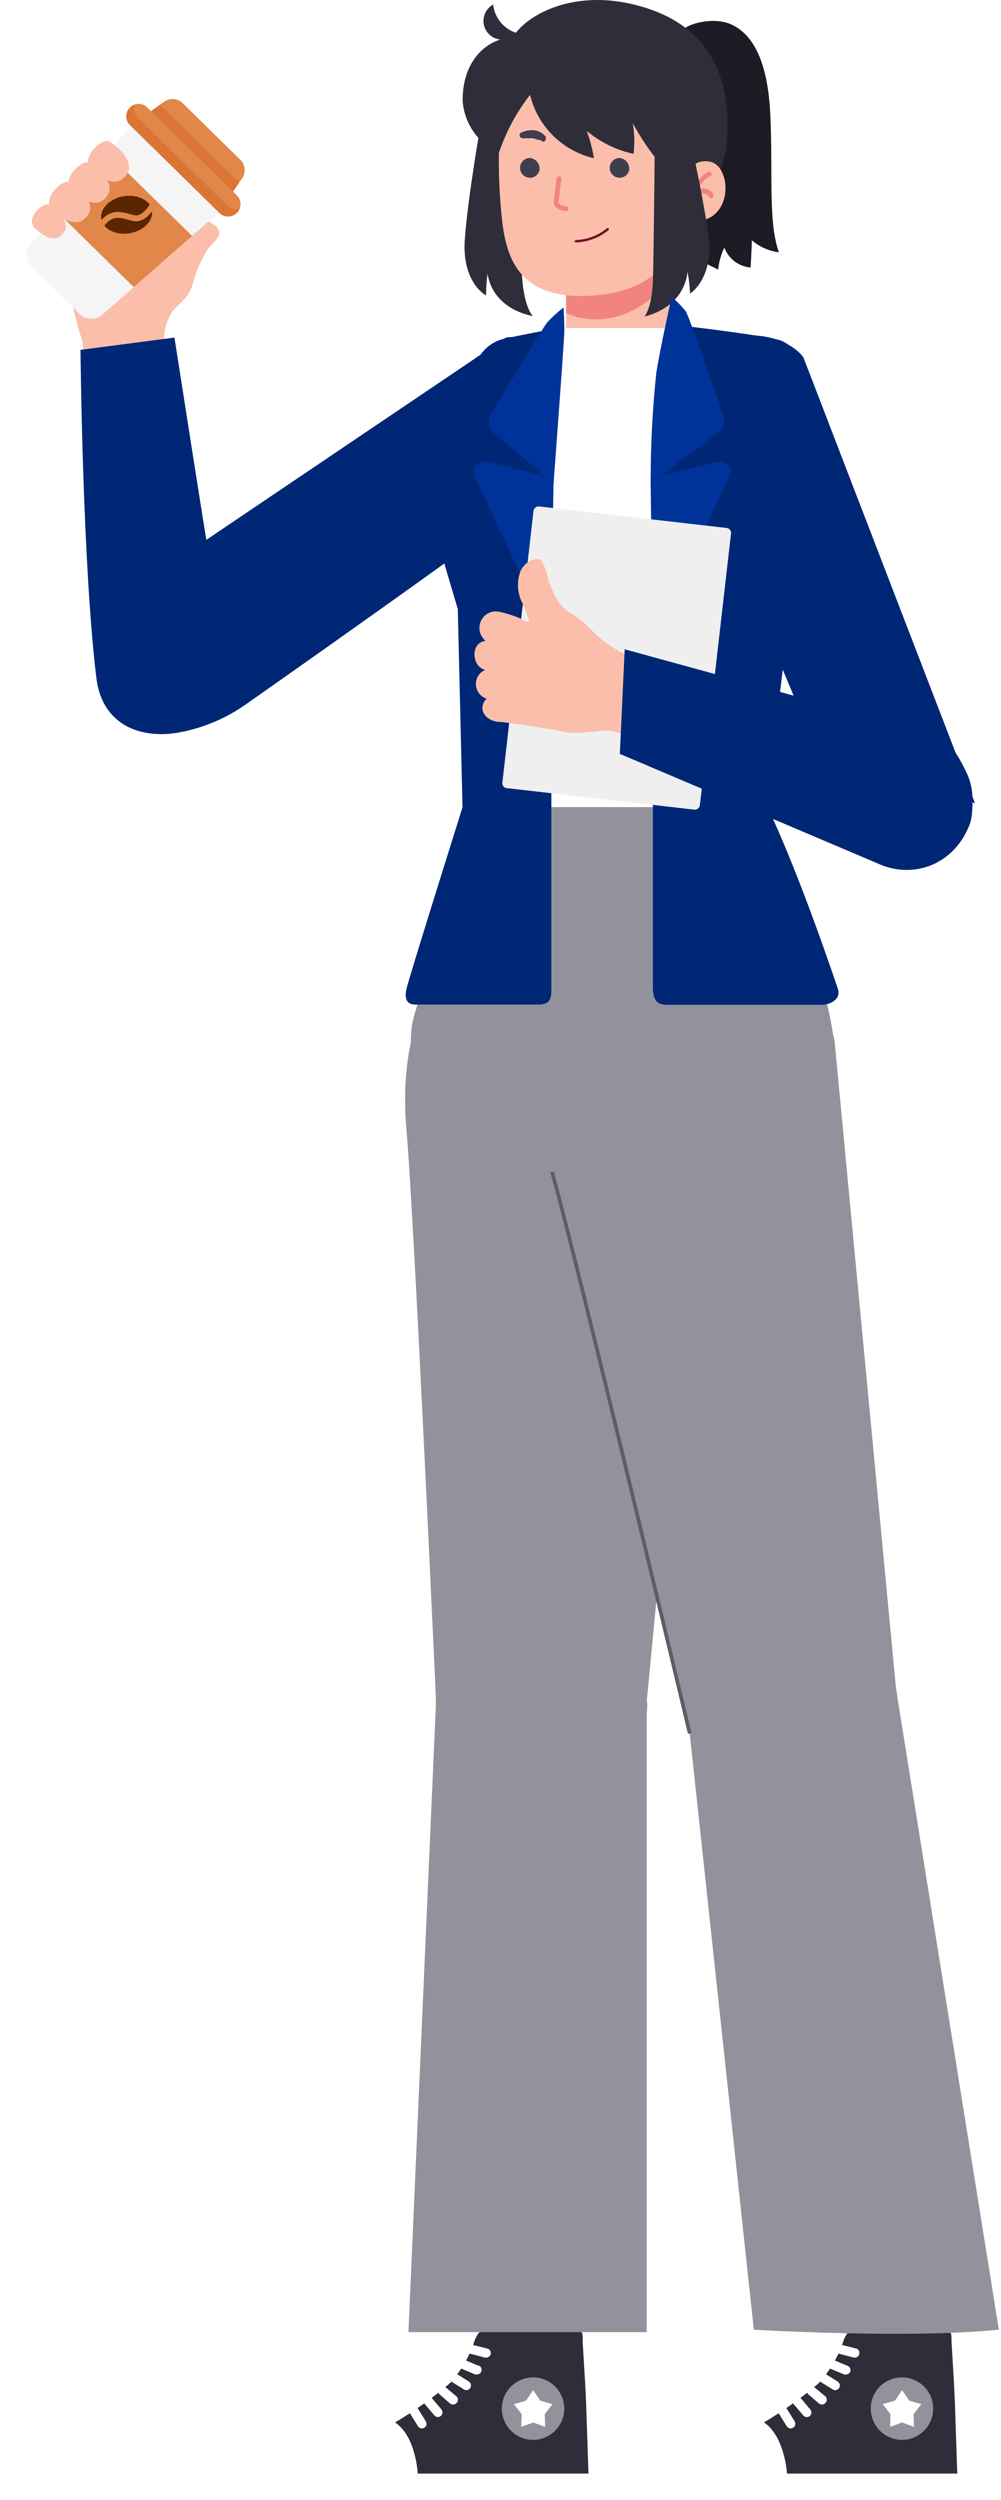 <svg width="206" height="514" viewBox="0 0 206 514" fill="none" xmlns="http://www.w3.org/2000/svg">
<path d="M33.771 70.356C33.669 68.121 34.267 65.91 35.482 64.031C37.353 61.862 38.755 61.328 39.599 58.59C40.249 56.049 41.286 53.623 42.675 51.398C43.667 50.034 45.155 48.917 45.155 47.876C45.155 46.834 43.171 44.825 40.344 45.395C39.133 45.773 38.02 46.413 37.085 47.271C36.15 48.128 35.417 49.182 34.937 50.356C34.666 49.641 34.507 48.888 34.465 48.124L33.845 30.92C33.836 30.526 33.748 30.137 33.586 29.778C33.424 29.419 33.191 29.095 32.902 28.827C32.613 28.559 32.273 28.351 31.903 28.216C31.532 28.082 31.139 28.023 30.745 28.043C30.118 28.07 29.515 28.292 29.021 28.679C28.771 28.875 24.576 33.963 20.481 39.006C16.506 43.901 12.626 48.754 12.54 49.05C13.336 56.28 14.831 63.415 17.004 70.356C17.031 71.515 17.299 72.655 17.793 73.704C18.286 74.753 18.993 75.687 19.869 76.447C20.745 77.206 21.77 77.773 22.879 78.112C23.987 78.452 25.154 78.555 26.305 78.417C27.347 78.451 28.384 78.262 29.345 77.861C30.307 77.46 31.171 76.856 31.879 76.092C32.587 75.327 33.123 74.419 33.449 73.43C33.776 72.44 33.885 71.392 33.771 70.356Z" fill="#FBBEAA"/>
<path d="M29.773 23.801L47.029 40.728C47.211 40.468 47.394 40.194 47.577 39.933C48.126 39.139 48.681 38.337 49.229 37.543C49.433 37.248 49.63 36.96 49.834 36.666C50.657 35.481 50.497 33.877 49.473 32.869L37.582 21.203C36.559 20.195 34.951 20.072 33.78 20.915C33.494 21.125 33.209 21.322 32.923 21.533C32.135 22.096 31.348 22.66 30.561 23.224C30.302 23.421 30.038 23.611 29.773 23.801Z" fill="#E2874A"/>
<g opacity="0.53">
<path d="M30.56 23.237L47.584 39.925C48.133 39.131 48.688 38.33 49.236 37.535L32.93 21.539C32.135 22.109 31.348 22.673 30.56 23.237Z" fill="#D46424"/>
</g>
<path d="M26.735 26.059C26.105 26.812 25.467 27.557 24.829 28.316C23.932 29.369 23.049 30.422 22.159 31.481C18.725 35.542 15.304 39.604 11.87 43.665C10.027 45.846 8.184 48.027 6.34 50.208C5.163 51.603 5.262 53.662 6.559 54.935L16.368 64.553C17.665 65.826 19.729 65.885 21.105 64.68C23.248 62.792 25.399 60.912 27.542 59.025C31.536 55.509 35.53 52.008 39.524 48.492C40.564 47.586 41.605 46.666 42.638 45.753C43.371 45.106 44.118 44.459 44.858 43.805C45.815 42.967 46.196 41.721 45.982 40.565C45.866 39.887 45.529 39.233 45.003 38.709L31.85 25.804C31.311 25.279 30.659 24.961 29.969 24.855C28.79 24.682 27.555 25.082 26.735 26.059Z" fill="#F5F5F5"/>
<path d="M22.157 31.48C18.723 35.541 15.303 39.602 11.869 43.663L27.534 59.03C31.528 55.514 35.522 52.013 39.522 48.504L22.157 31.48Z" fill="#E2874A"/>
<g opacity="0.52">
<path d="M30.057 50.639C32.11 48.841 34.149 47.042 36.195 45.25L39.505 48.503C35.511 52.018 31.517 55.52 27.517 59.029L11.851 43.662C12.405 43.012 12.945 42.363 13.498 41.713L22.392 50.435C24.502 52.499 27.844 52.581 30.057 50.639Z" fill="#E2874A"/>
</g>
<path d="M26.71 25.698L45.194 43.828C46.17 44.786 47.745 44.778 48.704 43.788L48.795 43.699C49.753 42.723 49.738 41.155 48.755 40.19L30.27 22.06C29.294 21.102 27.726 21.117 26.761 22.1L26.67 22.189C25.719 23.172 25.734 24.74 26.71 25.698Z" fill="#E2874A"/>
<g opacity="0.53">
<path d="M27.759 21.498C27.416 22.406 27.617 23.465 28.354 24.178L46.784 42.252C47.48 42.937 48.473 43.129 49.34 42.843C49.218 43.166 49.035 43.468 48.776 43.72L48.741 43.754C47.769 44.744 46.166 44.766 45.177 43.794L26.747 25.72C25.757 24.748 25.735 23.145 26.707 22.155L26.742 22.121C27.036 21.834 27.384 21.618 27.759 21.498Z" fill="#D46424"/>
</g>
<path d="M26.292 45.158C24.606 44.688 23.132 44.283 21.477 46.391C22.483 47.646 24.52 48.32 26.7 47.953C29.49 47.483 31.496 45.497 31.293 43.457C30.444 44.531 29.103 45.758 27.532 45.463C27.118 45.389 26.691 45.273 26.292 45.158Z" fill="#5B2500"/>
<path d="M25.425 40.353C22.553 40.836 20.504 42.932 20.858 45.029C20.864 45.091 20.884 45.154 20.897 45.209C22.934 42.975 24.952 43.532 26.618 43.994C27.017 44.11 27.389 44.211 27.761 44.271C28.932 44.492 30.131 43.105 30.792 42.09C29.835 40.718 27.716 39.974 25.425 40.353Z" fill="#5B2500"/>
<path d="M26.18 35.721C27.589 33.474 24.729 30.51 22.914 29.352C22.914 29.352 21.822 28.088 19.558 30.352C17.058 32.852 18.558 34.563 18.558 34.563C20.191 36.3 24.003 39.195 26.18 35.721Z" fill="#FBBEAA"/>
<path d="M22.18 40.073C23.589 37.825 20.729 34.862 18.914 33.704C18.914 33.704 17.822 32.44 15.558 34.704C13.058 37.204 14.558 38.915 14.558 38.915C16.191 40.652 20.003 43.547 22.18 40.073Z" fill="#FBBEAA"/>
<path d="M18.18 44.073C19.589 41.825 16.729 38.862 14.914 37.704C14.914 37.704 13.822 36.44 11.558 38.704C9.058 41.204 10.558 42.915 10.558 42.915C12.191 44.652 16.003 47.547 18.18 44.073Z" fill="#FBBEAA"/>
<path d="M13.245 47.633C14.413 45.75 12.042 43.266 10.538 42.295C10.538 42.295 9.632 41.236 7.756 43.133C5.684 45.229 6.928 46.663 6.928 46.663C8.281 48.119 11.44 50.545 13.245 47.633Z" fill="#FBBEAA"/>
<path d="M118.355 475.134C118.355 472.746 117.407 470.456 115.718 468.768C114.03 467.079 111.74 466.131 109.352 466.131C106.964 466.131 104.674 467.079 102.985 468.768C101.297 470.456 100.348 472.746 100.348 475.134V494.703H118.355V475.134Z" fill="#FBBEAA"/>
<path d="M100.993 478.78C98.786 478.78 98.389 479.748 97.744 481.012C96.698 484.383 94.91 487.477 92.511 490.065C88.929 493.116 85.086 495.847 81.027 498.225V508.593H121.108C121.108 508.593 120.835 500.408 120.637 494.629C120.438 488.85 119.868 481.806 119.918 481.062C119.967 480.318 119.918 478.78 118.553 478.78H100.993Z" fill="#302D3B"/>
<path d="M116.123 495.199C116.128 496.472 115.755 497.717 115.051 498.777C114.347 499.838 113.344 500.665 112.169 501.154C110.994 501.643 109.701 501.773 108.452 501.526C107.204 501.279 106.057 500.666 105.157 499.766C104.257 498.866 103.645 497.72 103.398 496.471C103.151 495.223 103.28 493.929 103.769 492.754C104.258 491.579 105.086 490.576 106.146 489.872C107.206 489.168 108.451 488.795 109.724 488.8C111.419 488.807 113.043 489.483 114.242 490.682C115.44 491.88 116.117 493.504 116.123 495.199Z" fill="#93929C"/>
<path d="M109.724 491.429L111.187 493.587L113.693 494.306L112.105 496.365L112.18 498.969L109.724 498.076L107.269 498.969L107.368 496.365L105.756 494.306L108.261 493.587L109.724 491.429Z" fill="white"/>
<path d="M81.3 498.052C81.3 498.052 75.62 501.053 73.487 502.516C72.5 503.185 71.698 504.094 71.156 505.156C70.614 506.219 70.349 507.401 70.387 508.593H85.963C85.963 508.593 85.641 500.979 81.3 498.052Z" fill="white"/>
<path d="M121.108 508.593V512.884C121.108 513.603 120.463 514 119.372 514H72.098C71.032 514 70.387 513.603 70.387 512.884V508.593H121.108Z" fill="white"/>
<path d="M85.963 495.15C85.826 494.939 85.612 494.79 85.366 494.734C85.121 494.679 84.864 494.721 84.649 494.852C84.542 494.918 84.449 495.005 84.376 495.107C84.303 495.209 84.251 495.324 84.223 495.447C84.196 495.569 84.193 495.696 84.215 495.82C84.237 495.943 84.283 496.061 84.351 496.167L86.013 498.845C86.093 498.984 86.209 499.099 86.349 499.177C86.488 499.256 86.646 499.296 86.806 499.292C86.99 499.289 87.17 499.238 87.327 499.143C87.434 499.077 87.527 498.991 87.6 498.889C87.673 498.787 87.725 498.671 87.753 498.548C87.781 498.426 87.784 498.299 87.761 498.176C87.74 498.052 87.693 497.934 87.625 497.829L85.963 495.15Z" fill="white"/>
<path d="M88.89 493.091C88.808 492.997 88.709 492.919 88.598 492.863C88.487 492.807 88.365 492.773 88.241 492.764C88.117 492.755 87.992 492.77 87.873 492.809C87.755 492.848 87.645 492.91 87.551 492.992C87.456 493.073 87.379 493.172 87.323 493.284C87.266 493.395 87.233 493.517 87.224 493.641C87.214 493.765 87.23 493.89 87.269 494.009C87.308 494.127 87.37 494.237 87.451 494.331L89.386 496.613C89.475 496.718 89.585 496.802 89.709 496.862C89.833 496.922 89.968 496.955 90.105 496.96C90.285 496.957 90.46 496.904 90.611 496.806C90.762 496.709 90.883 496.571 90.96 496.409C91.038 496.247 91.068 496.066 91.049 495.888C91.029 495.709 90.96 495.539 90.849 495.398L88.89 493.091Z" fill="white"/>
<path d="M91.643 490.785C91.445 490.658 91.209 490.607 90.976 490.641C90.744 490.676 90.532 490.793 90.381 490.973C90.229 491.152 90.147 491.38 90.151 491.614C90.156 491.849 90.245 492.074 90.403 492.248L92.61 494.158C92.783 494.305 93.003 494.384 93.23 494.381C93.367 494.386 93.502 494.36 93.627 494.304C93.752 494.248 93.862 494.164 93.949 494.059C94.041 493.973 94.114 493.869 94.164 493.754C94.214 493.639 94.24 493.515 94.24 493.389C94.24 493.264 94.214 493.139 94.164 493.024C94.114 492.909 94.041 492.805 93.949 492.719L91.643 490.785Z" fill="white"/>
<path d="M96.479 489.644L93.999 488.106C93.781 487.977 93.522 487.939 93.276 487.999C93.03 488.059 92.818 488.213 92.684 488.428C92.617 488.535 92.573 488.655 92.552 488.779C92.532 488.904 92.537 489.031 92.567 489.154C92.598 489.276 92.652 489.392 92.727 489.493C92.803 489.594 92.898 489.679 93.007 489.743L95.487 491.281C95.634 491.378 95.807 491.43 95.983 491.429C96.145 491.426 96.303 491.38 96.442 491.298C96.581 491.215 96.696 491.098 96.777 490.958C96.908 490.743 96.95 490.486 96.895 490.241C96.839 489.995 96.69 489.781 96.479 489.644Z" fill="white"/>
<path d="M98.563 486.444L95.785 485.279C95.549 485.18 95.282 485.18 95.045 485.277C94.808 485.375 94.619 485.563 94.52 485.8C94.472 485.915 94.447 486.039 94.447 486.164C94.447 486.29 94.472 486.414 94.521 486.529C94.569 486.644 94.64 486.749 94.73 486.837C94.819 486.924 94.925 486.993 95.041 487.04L97.819 488.205H98.191C98.405 488.194 98.609 488.112 98.772 487.972C98.934 487.832 99.045 487.642 99.087 487.432C99.13 487.222 99.102 487.003 99.007 486.811C98.912 486.619 98.756 486.464 98.563 486.37V486.444Z" fill="white"/>
<path d="M100.299 482.873L97.224 482.104C96.98 482.044 96.723 482.084 96.509 482.215C96.295 482.345 96.142 482.555 96.083 482.798C96.023 483.042 96.063 483.298 96.194 483.512C96.324 483.726 96.534 483.88 96.777 483.939L99.828 484.733H100.051C100.265 484.73 100.472 484.659 100.642 484.529C100.811 484.4 100.935 484.219 100.993 484.013C101.047 483.77 101.004 483.516 100.875 483.304C100.745 483.091 100.539 482.937 100.299 482.873Z" fill="white"/>
<path d="M131.526 349.98C131.253 337.976 123.167 332.172 111.188 332.47C99.208 332.768 90.576 339.043 90.849 351.022L100.349 476.102H118.355L131.526 349.98Z" fill="#FBBEAA"/>
<path d="M133.089 349.906C133.022 347.056 132.394 344.247 131.242 341.639C130.09 339.032 128.435 336.677 126.373 334.709C124.31 332.741 121.88 331.198 119.222 330.169C116.563 329.14 113.728 328.645 110.878 328.712C108.028 328.779 105.219 329.406 102.611 330.558C100.004 331.711 97.649 333.365 95.681 335.428C93.713 337.49 92.17 339.92 91.141 342.579C90.112 345.237 89.617 348.072 89.684 350.922L84.053 479.5H133.088L133.089 349.906Z" fill="#93929C"/>
<path d="M194.252 475.134C194.252 472.746 193.303 470.456 191.615 468.768C189.926 467.079 187.636 466.131 185.248 466.131C182.86 466.131 180.57 467.079 178.882 468.768C177.194 470.456 176.245 472.746 176.245 475.134V494.703H194.252V475.134Z" fill="#FBBEAA"/>
<path d="M176.914 478.78C174.682 478.78 174.285 479.748 173.665 481.012C172.607 484.384 170.811 487.476 168.407 490.065C164.83 493.122 160.986 495.853 156.923 498.225V508.593H197.004C197.004 508.593 196.731 500.408 196.533 494.629C196.334 488.85 195.789 481.806 195.814 481.062C195.838 480.318 195.814 478.78 194.474 478.78H176.914Z" fill="#302D3B"/>
<path d="M192.044 495.199C192.049 496.471 191.676 497.715 190.973 498.775C190.27 499.834 189.269 500.662 188.095 501.152C186.922 501.642 185.63 501.772 184.382 501.527C183.134 501.282 181.987 500.672 181.086 499.775C180.185 498.878 179.571 497.733 179.321 496.486C179.071 495.24 179.197 493.947 179.683 492.771C180.168 491.596 180.991 490.591 182.048 489.884C183.105 489.177 184.348 488.8 185.62 488.8C187.319 488.8 188.949 489.473 190.153 490.673C191.357 491.872 192.037 493.5 192.044 495.199Z" fill="#93929C"/>
<path d="M185.645 491.429L187.108 493.587L189.613 494.306L188.001 496.365L188.075 498.969L185.645 498.076L183.189 498.969L183.263 496.365L181.651 494.306L184.181 493.587L185.645 491.429Z" fill="white"/>
<path d="M157.221 498.052C157.221 498.052 151.517 501.053 149.409 502.516C148.416 503.18 147.61 504.087 147.067 505.151C146.525 506.215 146.263 507.4 146.308 508.593H161.959C161.959 508.593 161.537 500.979 157.221 498.052Z" fill="white"/>
<path d="M197.004 508.593V512.884C197.004 513.603 196.384 514 195.293 514H147.969C146.878 514 146.258 513.603 146.258 512.884V508.593H197.004Z" fill="white"/>
<path d="M161.859 495.15C161.724 494.936 161.51 494.785 161.264 494.729C161.017 494.673 160.759 494.717 160.545 494.852C160.331 494.987 160.179 495.201 160.124 495.448C160.068 495.694 160.112 495.953 160.247 496.167L161.909 498.846C161.995 498.985 162.116 499.099 162.259 499.177C162.403 499.255 162.564 499.295 162.727 499.292C162.904 499.292 163.076 499.241 163.223 499.143C163.33 499.077 163.423 498.991 163.496 498.889C163.569 498.787 163.621 498.671 163.649 498.549C163.677 498.426 163.68 498.299 163.658 498.176C163.636 498.052 163.589 497.934 163.521 497.829L161.859 495.15Z" fill="white"/>
<path d="M164.811 493.091C164.647 492.901 164.416 492.781 164.166 492.758C163.916 492.735 163.667 492.81 163.472 492.967C163.279 493.135 163.159 493.37 163.136 493.624C163.113 493.878 163.189 494.132 163.348 494.331L165.307 496.613C165.393 496.721 165.502 496.809 165.627 496.869C165.751 496.929 165.888 496.96 166.026 496.96C166.208 496.962 166.386 496.911 166.54 496.814C166.694 496.717 166.816 496.577 166.892 496.412C166.968 496.247 166.995 496.063 166.969 495.883C166.943 495.703 166.865 495.535 166.746 495.398L164.811 493.091Z" fill="white"/>
<path d="M167.539 490.785C167.342 490.658 167.105 490.607 166.873 490.641C166.64 490.676 166.429 490.793 166.277 490.973C166.125 491.152 166.044 491.38 166.048 491.614C166.052 491.849 166.141 492.074 166.299 492.248L168.531 494.158C168.704 494.305 168.924 494.384 169.151 494.381C169.287 494.384 169.423 494.357 169.547 494.301C169.671 494.245 169.782 494.163 169.87 494.059C169.959 493.971 170.029 493.867 170.077 493.752C170.125 493.637 170.15 493.514 170.15 493.389C170.15 493.265 170.125 493.141 170.077 493.026C170.029 492.911 169.959 492.807 169.87 492.719L167.539 490.785Z" fill="white"/>
<path d="M172.375 489.644L169.895 488.106C169.681 488.016 169.442 488.005 169.221 488.077C169 488.148 168.812 488.297 168.692 488.496C168.571 488.694 168.527 488.93 168.565 489.159C168.604 489.388 168.724 489.595 168.903 489.743L171.383 491.281C171.53 491.378 171.703 491.43 171.879 491.429C172.045 491.427 172.207 491.383 172.35 491.301C172.493 491.218 172.613 491.1 172.698 490.958C172.827 490.74 172.865 490.481 172.805 490.235C172.745 489.989 172.59 489.777 172.375 489.644Z" fill="white"/>
<path d="M34.987 80.842L45.084 136.5C46.749 143.482 44.175 149.799 34.987 150.907C33.291 151.101 31.567 150.99 29.921 150.582C28.276 150.173 26.741 149.475 25.412 148.529C24.083 147.584 22.987 146.412 22.19 145.083C21.392 143.754 20.911 142.297 20.775 140.8L17.695 80.953C16.888 75.301 19.69 71.533 24.587 71.067C30.594 70.491 33.775 73.616 34.987 80.842Z" fill="#FBBEAA"/>
<path d="M174.459 486.445L171.681 485.279C171.565 485.23 171.441 485.206 171.316 485.206C171.191 485.206 171.067 485.231 170.951 485.279C170.836 485.328 170.731 485.399 170.644 485.488C170.556 485.577 170.487 485.683 170.441 485.8C170.348 486.031 170.348 486.288 170.44 486.519C170.533 486.75 170.71 486.937 170.937 487.04L173.739 488.206C173.854 488.231 173.972 488.231 174.087 488.206C174.278 488.206 174.464 488.149 174.623 488.043C174.782 487.937 174.906 487.787 174.979 487.61C175.055 487.386 175.043 487.142 174.947 486.926C174.85 486.71 174.676 486.538 174.459 486.445Z" fill="white"/>
<path d="M176.195 482.873L173.145 482.104C172.898 482.044 172.638 482.083 172.419 482.212C172.201 482.342 172.043 482.553 171.979 482.798C171.949 482.919 171.944 483.044 171.963 483.167C171.982 483.289 172.025 483.407 172.089 483.513C172.154 483.619 172.238 483.711 172.339 483.784C172.439 483.858 172.553 483.91 172.673 483.939L175.724 484.733H175.972C176.195 484.716 176.406 484.622 176.568 484.466C176.73 484.311 176.832 484.105 176.859 483.882C176.885 483.66 176.833 483.435 176.712 483.246C176.591 483.058 176.409 482.917 176.195 482.848V482.873Z" fill="white"/>
<path d="M184.404 349.608C183.186 343.978 179.782 339.062 174.94 335.942C170.099 332.821 164.216 331.75 158.585 332.966C146.853 335.446 140.529 347.004 143.059 358.736L176.244 478.16H194.474L184.404 349.608Z" fill="#FBBEAA"/>
<path d="M184.402 347.252C183.055 341.757 179.619 337.004 174.824 334.003C170.028 331.002 164.251 329.99 158.721 331.182C153.19 332.374 148.343 335.676 145.209 340.386C142.076 345.096 140.903 350.842 141.94 356.404L155.134 479C155.134 479 186.733 480.885 205.558 479L184.402 347.252Z" fill="#93929C"/>
<path d="M27.007 127.402L98.24 73.283C106.549 67.975 112.204 70.802 116.619 76.482C118.635 79.231 119.57 82.626 119.245 86.019C118.92 89.413 117.359 92.569 114.858 94.886L43.798 147.244C41.294 149.359 38.071 150.426 34.799 150.223C31.528 150.019 28.461 148.561 26.238 146.153L25.916 145.806C24.736 144.547 23.825 143.061 23.238 141.439C22.652 139.816 22.402 138.091 22.504 136.369C22.606 134.647 23.058 132.964 23.832 131.422C24.607 129.88 25.687 128.512 27.007 127.402Z" fill="#FBBEAA"/>
<path d="M114.858 94.861C115.516 94.295 116.115 93.663 116.644 92.976C117.113 91.211 117.173 89.362 116.821 87.57C116.468 85.778 115.712 84.09 114.61 82.633C110.865 76.855 103.003 72.316 99.506 73.184L96.033 74.945L56.721 104.708C60.2 112.885 64.9 120.486 70.66 127.253L114.858 94.861Z" fill="#F18380"/>
<path d="M104.119 69.413L42.475 110.988C42.735 113.115 35.901 69.413 35.901 69.413L16.565 71.93C16.565 71.93 16.959 116.058 19.845 139.478C20.998 148.828 28.708 152.397 37.912 150.389C42.456 149.397 46.734 147.533 50.541 144.861C66.899 133.379 112.793 101.038 116.545 96.969C123.018 89.95 123.018 84.692 119.298 78.913C115.578 73.134 107.616 68.545 104.119 69.413Z" fill="#002776"/>
<path d="M133.088 349.906L145.812 216.691C145.812 201.983 130.658 185.961 108.311 189.408C88.121 192.558 81.97 212.847 83.632 232.069C85.294 251.291 89.783 350.849 89.783 350.849C89.85 353.699 90.477 356.507 91.63 359.115C92.782 361.722 94.437 364.077 96.499 366.045C98.562 368.013 100.991 369.556 103.65 370.585C106.309 371.614 109.144 372.109 111.994 372.042C114.844 371.976 117.653 371.348 120.26 370.196C122.868 369.043 125.223 367.389 127.191 365.326C129.159 363.264 130.701 360.834 131.73 358.175C132.759 355.517 133.254 352.682 133.188 349.832L133.088 349.906Z" fill="#93929C"/>
<path d="M184.404 347.252L171.755 214.062C169.076 199.602 151.094 186.779 129.789 194.369C110.567 201.239 108.334 222.321 113.593 240.899C118.851 259.476 141.942 356.404 141.942 356.404C143.288 361.899 146.724 366.652 151.52 369.653C156.316 372.654 162.093 373.666 167.623 372.474C173.153 371.282 178 367.98 181.134 363.27C184.268 358.56 185.441 352.813 184.404 347.252Z" fill="#93929C"/>
<path d="M113.593 240.899C118.827 259.476 141.943 356.405 141.943 356.405" stroke="#5E5D63" stroke-width="0.75" stroke-miterlimit="10"/>
<path d="M117.314 67.305C117.314 67.305 106.351 69.215 104.218 69.785C102.959 70.081 101.796 70.691 100.837 71.558C99.878 72.426 99.156 73.523 98.736 74.746C97.372 77.995 90.353 99.275 89.708 101.582C89.272 104.123 89.682 106.737 90.874 109.023C91.891 111.801 97.149 124.45 97.149 124.45L97.943 165.201L127.556 169.898L155.931 165.201C155.931 165.201 165.852 89.404 166.348 84.716C166.844 80.029 164.513 70.976 158.908 69.835C153.302 68.694 137.925 67.355 137.925 67.355L117.314 67.305Z" fill="#FBBEAA"/>
<path d="M96.552 148.816V163.142C115.948 164.928 146.853 163.663 158.461 163.142C159.006 159.05 159.577 152.105 160.172 147.492C144.373 147.889 118.279 149.361 96.552 148.816Z" fill="white"/>
<path d="M198.839 161.555L167.067 77.945C162.826 69.016 156.551 68.421 149.706 70.901C146.539 72.164 143.949 74.549 142.43 77.601C140.911 80.653 140.57 84.157 141.471 87.445L174.186 169.566C175.177 172.69 177.341 175.309 180.222 176.872C183.103 178.435 186.478 178.821 189.638 177.949L190.109 177.825C191.776 177.371 193.332 176.581 194.684 175.505C196.036 174.429 197.154 173.089 197.971 171.566C198.788 170.044 199.286 168.371 199.436 166.65C199.585 164.929 199.382 163.195 198.839 161.555Z" fill="#FBBEAA"/>
<path d="M185.67 126.881L167.068 77.945C166.569 76.872 165.98 75.843 165.307 74.87C163.029 73.443 160.42 72.629 157.734 72.508C155.049 72.386 152.377 72.96 149.979 74.175C147.194 75.53 144.956 77.796 143.634 80.597C142.313 83.398 141.987 86.567 142.712 89.578C142.712 89.875 142.886 90.446 143.034 91.215L162.232 139.456C170.617 136.432 178.514 132.195 185.67 126.881Z" fill="#F18380"/>
<path d="M165.332 73.481L200.644 165.129C171.64 155.848 170.058 160.5 164.558 146C164.558 146 141.075 89.95 140.38 86.13C139.655 83.119 139.981 79.951 141.302 77.15C142.624 74.349 144.862 72.083 147.647 70.728C155.411 66.76 163.149 70.356 165.332 73.481Z" fill="#002776"/>
<path d="M138.892 7.903C140.207 4.728 146.829 3.314 150.55 5.05C154.27 6.787 157.99 11.35 158.536 23.752C159.082 36.153 158.065 45.627 160.297 51.878C158.234 51.617 156.293 50.754 154.716 49.397C154.716 51.034 154.468 55.003 154.468 55.003C153.268 54.905 152.12 54.465 151.162 53.736C150.204 53.006 149.475 52.017 149.062 50.886C148.388 52.317 147.961 53.851 147.797 55.424C145.614 54.283 138.892 52.299 138.892 40.543V7.903Z" fill="#1D1B24"/>
<path d="M95.661 49.1C96.331 40.097 98.984 25.215 98.984 25.215L105.334 24.868C105.334 24.868 107.021 51.68 107.492 57.533C107.963 63.386 109.65 64.974 109.65 64.974C109.65 64.974 101.589 63.858 100.324 56.293C100.138 57.774 100.039 59.265 100.026 60.757C100.026 60.757 94.966 58.103 95.661 49.1Z" fill="#302D3B"/>
<path d="M138.619 46.819V67.876C138.619 67.876 136.957 75.118 125.821 75.118C123.61 75.305 121.411 74.638 119.677 73.254C117.943 71.87 116.804 69.875 116.495 67.677V46.843L138.619 46.819Z" fill="#FBBEAA"/>
<path d="M116.495 64.354C123.489 67.677 133.683 64.701 138.619 55.574V46.819H116.495V64.354Z" fill="#F18380"/>
<path d="M102.68 30.672C102.575 35.708 102.807 40.746 103.375 45.752C104.268 52.92 106.798 60.857 119.472 60.857C132.146 60.857 138.57 55.127 141.298 45.752C142.935 40.097 146.259 31.713 144.894 22.04C143.53 12.367 137.702 6.043 123.936 5.671C110.171 5.299 101.242 11.45 102.68 30.672Z" fill="#FBBEAA"/>
<path d="M129.492 34.962C129.408 35.335 129.221 35.676 128.952 35.948C128.682 36.219 128.343 36.409 127.971 36.496C127.599 36.583 127.21 36.563 126.848 36.44C126.487 36.316 126.167 36.093 125.927 35.796C125.687 35.499 125.535 35.14 125.488 34.761C125.442 34.382 125.504 33.997 125.666 33.651C125.829 33.306 126.085 33.012 126.406 32.806C126.728 32.599 127.101 32.487 127.483 32.482C127.779 32.51 128.066 32.596 128.328 32.737C128.59 32.877 128.822 33.068 129.009 33.299C129.196 33.53 129.335 33.797 129.418 34.082C129.501 34.368 129.526 34.667 129.492 34.962Z" fill="#403D4F"/>
<path d="M111.039 34.962C110.955 35.336 110.767 35.678 110.497 35.95C110.226 36.222 109.885 36.411 109.512 36.498C109.138 36.584 108.748 36.562 108.386 36.437C108.025 36.311 107.706 36.085 107.466 35.786C107.227 35.487 107.077 35.126 107.034 34.746C106.99 34.365 107.055 33.98 107.221 33.635C107.387 33.289 107.648 32.998 107.972 32.794C108.296 32.59 108.671 32.482 109.055 32.482C109.348 32.513 109.633 32.602 109.892 32.743C110.152 32.885 110.38 33.077 110.565 33.307C110.749 33.538 110.886 33.803 110.968 34.087C111.049 34.371 111.073 34.669 111.039 34.962Z" fill="#403D4F"/>
<path d="M123.489 27.944L123.688 27.72C123.896 27.543 124.12 27.385 124.358 27.249C124.665 27.06 125 26.918 125.35 26.828C125.739 26.681 126.149 26.597 126.565 26.579C126.96 26.53 127.36 26.53 127.755 26.579C128.102 26.549 128.451 26.549 128.797 26.579L129.764 26.852C129.898 26.906 130.01 27.003 130.083 27.128C130.155 27.252 130.183 27.398 130.163 27.54C130.143 27.683 130.076 27.815 129.972 27.915C129.869 28.015 129.734 28.078 129.591 28.092H128.599C128.311 28.055 128.019 28.055 127.731 28.092C127.409 28.068 127.085 28.068 126.763 28.092C126.446 28.134 126.132 28.192 125.821 28.266C125.523 28.266 125.275 28.465 125.027 28.489C124.852 28.567 124.669 28.625 124.482 28.663H124.283C124.125 28.731 123.946 28.736 123.784 28.676C123.623 28.616 123.49 28.496 123.415 28.34C123.378 28.254 123.359 28.162 123.359 28.068C123.359 27.974 123.378 27.881 123.415 27.795L123.489 27.944Z" fill="#403D4F"/>
<path d="M111.436 28.886H111.263L110.89 28.737H110.618C110.525 28.681 110.425 28.639 110.32 28.613C110.109 28.541 109.894 28.483 109.675 28.439C109.437 28.404 109.194 28.404 108.956 28.439C108.75 28.415 108.542 28.415 108.336 28.439H107.542C107.375 28.433 107.218 28.362 107.102 28.242C106.986 28.121 106.922 27.961 106.922 27.794C106.92 27.67 106.957 27.547 107.029 27.445C107.1 27.343 107.201 27.265 107.319 27.224L108.088 26.951C108.359 26.857 108.644 26.807 108.931 26.802C109.267 26.741 109.612 26.741 109.948 26.802C110.598 26.873 111.216 27.122 111.734 27.521C111.909 27.659 112.067 27.817 112.205 27.993C112.329 28.142 112.329 28.191 112.329 28.191V28.439C112.35 28.607 112.305 28.776 112.203 28.91C112.101 29.045 111.95 29.134 111.783 29.159C111.709 29.141 111.639 29.108 111.579 29.061C111.519 29.014 111.47 28.954 111.436 28.886Z" fill="#403D4F"/>
<path d="M116.495 43.395C116.076 43.399 115.661 43.314 115.277 43.148C114.892 42.981 114.547 42.736 114.263 42.428C114.159 42.32 114.078 42.191 114.027 42.05C113.975 41.909 113.955 41.759 113.965 41.609C113.965 41.337 114.387 37.914 114.536 36.649C114.554 36.522 114.622 36.406 114.723 36.328C114.825 36.249 114.954 36.213 115.081 36.227C115.204 36.245 115.315 36.309 115.393 36.406C115.472 36.502 115.511 36.624 115.503 36.748C115.503 36.947 114.957 41.436 114.908 41.709C115.111 41.933 115.36 42.112 115.638 42.231C115.916 42.351 116.217 42.41 116.52 42.403C116.581 42.403 116.641 42.415 116.697 42.439C116.753 42.463 116.803 42.498 116.845 42.542C116.887 42.587 116.919 42.639 116.94 42.696C116.961 42.753 116.97 42.814 116.966 42.874C116.978 42.941 116.974 43.009 116.955 43.074C116.936 43.139 116.903 43.199 116.857 43.249C116.812 43.3 116.756 43.339 116.693 43.364C116.63 43.389 116.563 43.4 116.495 43.395Z" fill="#F18380"/>
<path d="M132.791 1.578C119.05 -2.713 109.278 2.67 106.178 6.737C104.92 6.324 103.809 5.557 102.978 4.527C102.146 3.497 101.629 2.25 101.49 0.933C100.773 1.327 100.2 1.939 99.854 2.681C99.509 3.423 99.409 4.255 99.57 5.058C99.73 5.86 100.142 6.59 100.747 7.142C101.351 7.694 102.115 8.039 102.929 8.126C97.968 9.763 95.066 14.748 95.215 20.924C95.424 23.182 96.221 25.346 97.526 27.2C98.832 29.054 100.6 30.533 102.656 31.49C104.099 27.16 106.272 23.109 109.08 19.511C109.852 22.684 111.49 25.582 113.811 27.881C116.131 30.18 119.044 31.79 122.225 32.532C121.917 30.621 121.427 28.744 120.762 26.927C123.543 29.25 126.845 30.866 130.385 31.639C130.632 29.534 130.574 27.403 130.212 25.314C132.692 29.779 136.859 36.55 143.01 38.435H146.879C148.913 34.264 149.877 29.653 149.682 25.017C149.632 16.435 146.532 5.869 132.791 1.578Z" fill="#302D3B"/>
<path d="M140.802 39.948C141 36.575 141.893 32.508 146.01 33.227C150.822 33.946 151.293 46.967 141.05 45.405L140.802 39.948Z" fill="#FBBEAA"/>
<path d="M146.407 40.816C146.321 40.818 146.236 40.795 146.162 40.751C146.087 40.708 146.026 40.644 145.986 40.568C145.881 40.35 145.72 40.164 145.519 40.029C145.319 39.894 145.086 39.815 144.845 39.799C144.561 39.802 144.283 39.877 144.036 40.015C143.789 40.154 143.581 40.353 143.431 40.593C143.375 40.682 143.291 40.75 143.192 40.786C143.093 40.822 142.985 40.824 142.885 40.791C142.785 40.754 142.7 40.686 142.642 40.597C142.584 40.507 142.556 40.402 142.563 40.295C142.6 39.248 142.925 38.23 143.503 37.355C144.08 36.48 144.888 35.781 145.837 35.335C145.955 35.296 146.084 35.305 146.196 35.361C146.308 35.416 146.392 35.514 146.432 35.633C146.471 35.751 146.462 35.88 146.406 35.992C146.35 36.103 146.253 36.188 146.134 36.228C145.577 36.499 145.081 36.88 144.675 37.349C144.27 37.819 143.965 38.365 143.778 38.956C144.132 38.809 144.511 38.733 144.894 38.733C145.295 38.771 145.681 38.906 146.018 39.126C146.355 39.346 146.633 39.646 146.829 39.998C146.859 40.053 146.878 40.114 146.884 40.176C146.89 40.239 146.884 40.302 146.866 40.362C146.847 40.422 146.817 40.478 146.776 40.526C146.736 40.574 146.686 40.614 146.63 40.643L146.407 40.816Z" fill="#F18380"/>
<path d="M145.787 48.381C144.597 39.427 141.174 24.694 141.174 24.694H134.8C134.8 24.694 134.552 51.555 134.378 57.434C134.205 63.312 132.642 65.073 132.642 65.073C132.642 65.073 140.628 63.535 141.497 55.896C141.763 57.372 141.937 58.863 142.017 60.36C142.017 60.36 146.953 57.334 145.787 48.381Z" fill="#302D3B"/>
<path d="M118.528 49.605C120.922 49.513 123.221 48.642 125.076 47.125" stroke="#73102A" stroke-width="0.5" stroke-miterlimit="10" stroke-linecap="round"/>
<path d="M171.527 213.611C170.984 206.782 163.658 180.6 155.788 165.685C155.788 165.685 138.623 162.964 127.568 163C116.033 163.038 98.112 165.685 98.112 165.685C92.981 177.297 87.135 202.665 85.433 208.138C84.405 211.358 84.28 214.797 85.072 218.083C85.863 221.369 87.541 224.375 89.922 226.775C95.769 233.407 110.841 241 114.32 241C129.285 238.864 143.953 235.009 158.033 229.512C165.976 226.184 172.045 220.464 171.527 213.611Z" fill="#93929C"/>
<path d="M116.793 67.445C116.793 67.445 105.751 69.369 103.578 69.944C102.313 70.248 101.144 70.864 100.18 71.737C99.215 72.61 98.485 73.711 98.057 74.94C96.708 78.213 89.638 99.647 88.963 101.97C88.524 104.53 88.937 107.162 90.137 109.465C91.137 112.188 96.458 124.904 96.458 124.904L97.257 165.949H155.69C155.69 165.949 165.608 89.629 166.082 84.933C166.557 80.236 164.234 71.093 158.588 69.944C152.942 68.794 137.478 67.445 137.478 67.445H116.793Z" fill="white"/>
<path d="M138.228 67.445C135.917 75.582 134.616 83.972 134.355 92.427V202.972C134.355 206.369 135.829 206.594 137.603 206.594H169.105C170.729 206.594 173.202 205.545 172.403 203.222C171.603 200.898 164.558 179.789 157.688 165.374C157.688 165.374 167.531 86.057 167.531 82.309C167.531 78.562 164.783 70.968 160.037 69.819C155.29 68.669 138.128 66.696 138.128 66.696L138.228 67.445Z" fill="#002776"/>
<path d="M115.969 67.721C114.57 78.344 113.736 89.035 113.47 99.747V203.472C113.47 205.82 112.871 206.545 110.647 206.545H85.491C83.817 206.545 83.192 205.521 83.617 203.447C84.042 201.374 95.184 165.974 95.184 165.974L94.209 125.229C94.209 125.229 88.489 106.043 88.264 104.519C87.991 102.614 88.171 100.671 88.788 98.848C89.488 97.024 97.482 75.615 98.231 74.066C98.736 73.012 99.461 72.078 100.358 71.329C101.254 70.579 102.301 70.03 103.428 69.719C106.126 69.07 116.044 67.221 116.044 67.221L115.969 67.721Z" fill="#002776"/>
<path d="M134.355 131.799C134.355 131.799 148.77 100.696 149.794 98.673C150.818 96.649 150.219 94.626 147.77 95.001C145.322 95.375 133.88 98.348 133.88 98.348L134.355 131.799Z" fill="#003399"/>
<path d="M133.906 99.422C133.906 99.422 146.646 89.754 147.771 88.955C148.307 88.539 148.7 87.968 148.897 87.319C149.094 86.67 149.084 85.976 148.87 85.332C148.395 84.258 141.95 65.347 141.15 64.048C140.269 62.947 139.291 61.927 138.228 61C138.228 61 135.854 71.567 135.055 76.739C134.263 84.273 133.88 91.846 133.906 99.422Z" fill="#003399"/>
<path d="M113.446 131.799C113.446 131.799 99.031 100.696 98.032 98.673C97.032 96.649 97.607 94.626 100.055 95.001C102.503 95.375 113.92 98.348 113.92 98.348L113.446 131.799Z" fill="#003399"/>
<path d="M113.92 99.422C113.92 99.422 102.578 89.754 101.579 88.955C101.099 88.498 100.781 87.898 100.673 87.244C100.564 86.591 100.672 85.919 100.98 85.333C101.604 84.258 111.647 67.446 112.621 66.271C113.653 65.167 114.773 64.148 115.969 63.224C115.969 63.224 116.193 66.072 116.119 68.52C116.044 70.968 113.92 99.422 113.92 99.422Z" fill="#003399"/>
<g filter="url(#filter0_d_203_192)">
<rect width="40.929" height="58.324" rx="1" transform="matrix(-0.993 -0.114 -0.114 0.993 148.558 108.672)" fill="#EFEFEF"/>
</g>
<path d="M129.341 134.811C126.494 133.609 123.921 131.827 121.783 129.578C120.46 128.189 118.959 126.984 117.321 125.994C116.361 125.394 115.532 124.601 114.886 123.667C114.034 122.217 113.328 120.686 112.78 119.098C112.577 117.73 112.112 116.411 111.41 115.217C110.743 114.605 108.388 114.932 107.166 117.308C106.745 118.366 106.554 119.505 106.606 120.649C106.658 121.793 106.953 122.916 107.469 123.942C108.078 125.172 108.554 126.463 108.891 127.792L108.669 127.925C106.806 126.936 104.816 126.219 102.758 125.795C102.012 125.628 101.235 125.719 100.551 126.051C99.868 126.384 99.319 126.94 98.992 127.629C98.665 128.319 98.58 129.102 98.75 129.852C98.919 130.602 99.335 131.276 99.928 131.765C96.718 132.134 97.082 137.086 99.838 137.741C99.248 137.988 98.75 138.414 98.411 138.959C98.072 139.504 97.909 140.142 97.944 140.788C97.978 141.434 98.209 142.056 98.605 142.569C99 143.083 99.542 143.464 100.156 143.661C98.198 145.466 99.629 148.441 103.184 148.454C106.073 148.748 113.798 149.957 116.485 150.536C119.173 151.114 124.575 149.835 126.31 150.372C128.894 151.318 131.894 151.334 134.182 144.537C136.471 137.74 131.999 135.69 129.341 134.811Z" fill="#FBBEAA"/>
<path d="M127.558 155L180.558 177.5C187.781 180.873 196.313 177.929 199.558 169.5C200.151 167.929 200.191 165.36 200.118 163.682C200.044 162.004 199.63 160.359 198.902 158.845C198.173 157.332 196.824 154.604 195.558 153.5C194.292 152.396 189.781 150.359 188.183 149.843L128.558 133.5L127.558 155Z" fill="#002776"/>
<defs>
<filter id="filter0_d_203_192" x="101.346" y="104.107" width="49.104" height="62.4" filterUnits="userSpaceOnUse" color-interpolation-filters="sRGB">
<feFlood flood-opacity="0" result="BackgroundImageFix"/>
<feColorMatrix in="SourceAlpha" type="matrix" values="0 0 0 0 0 0 0 0 0 0 0 0 0 0 0 0 0 0 127 0" result="hardAlpha"/>
<feOffset dx="2"/>
<feComposite in2="hardAlpha" operator="out"/>
<feColorMatrix type="matrix" values="0 0 0 0 0.604 0 0 0 0 0.6 0 0 0 0 0.631 0 0 0 1 0"/>
<feBlend mode="normal" in2="BackgroundImageFix" result="effect1_dropShadow_203_192"/>
<feBlend mode="normal" in="SourceGraphic" in2="effect1_dropShadow_203_192" result="shape"/>
</filter>
</defs>
</svg>
